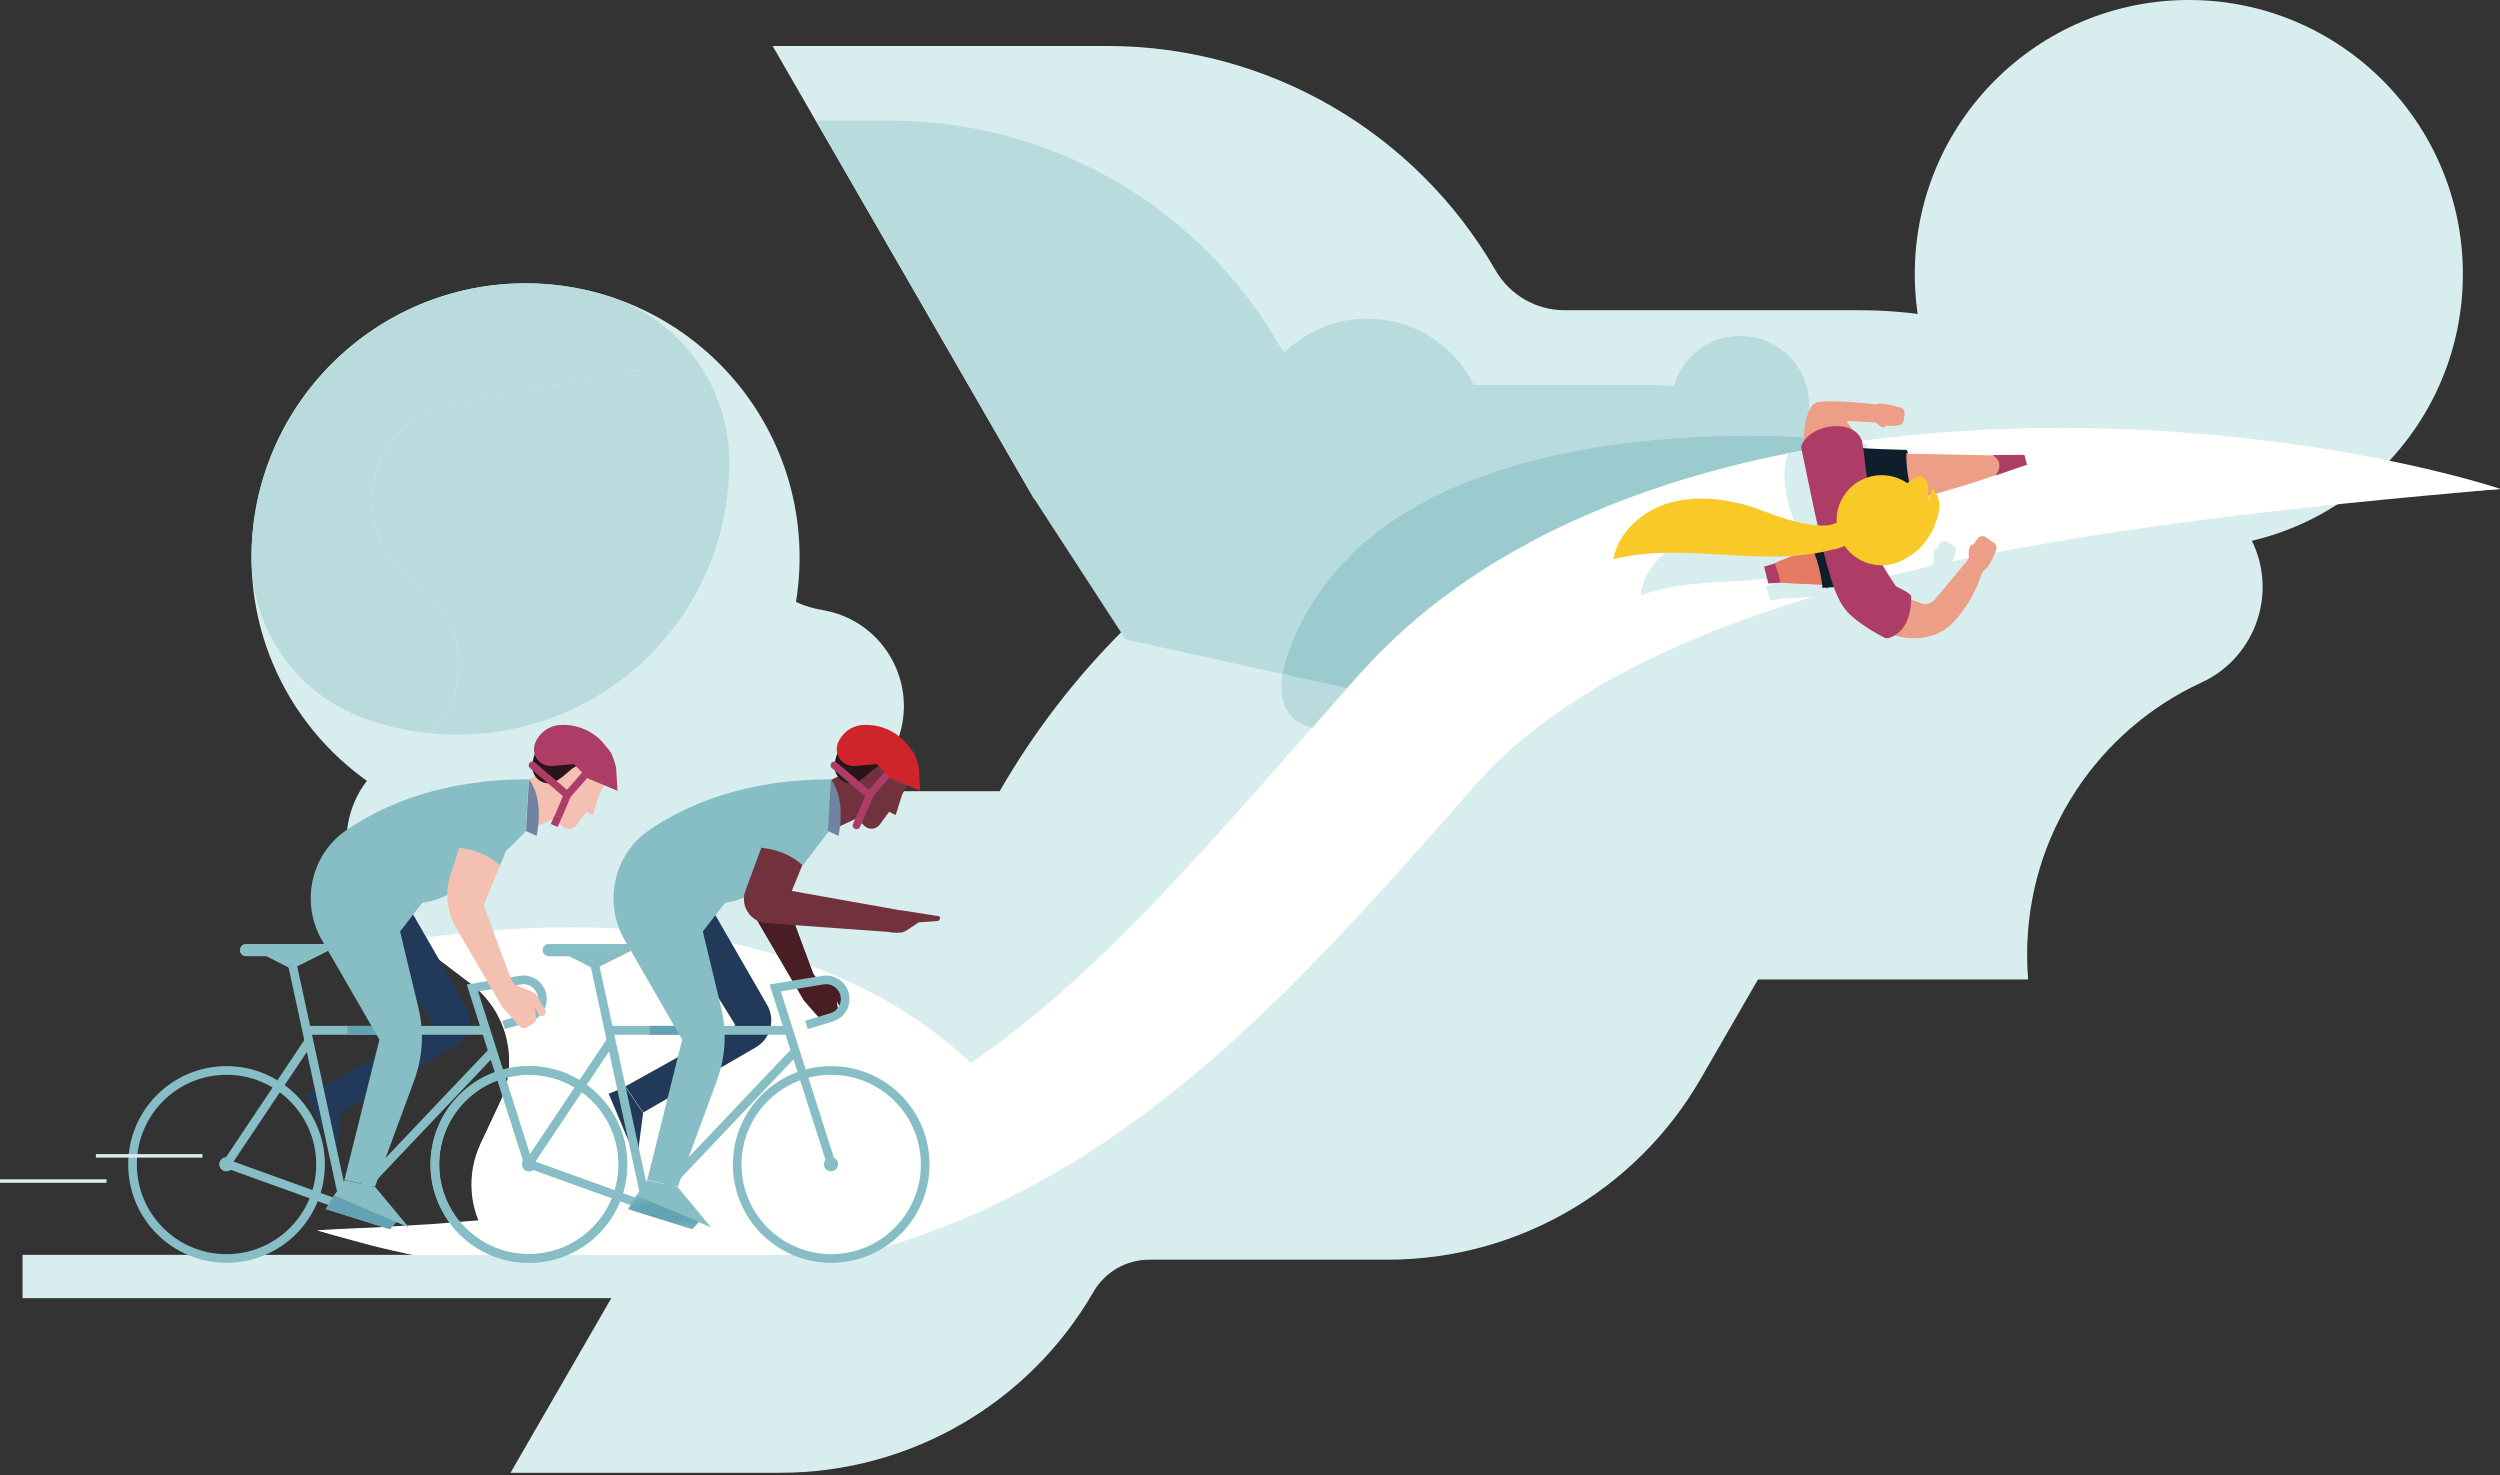 <svg width="200" height="118" viewBox="0 0 200 118" fill="none" xmlns="http://www.w3.org/2000/svg">
<rect x="0" y="0" width="200" height="118" fill="#333333" stroke="none"/>
<path fill-rule="evenodd" clip-rule="evenodd" d="M197.03 21.924C197.03 34.032 187.213 43.847 175.106 43.847C162.997 43.847 153.182 34.032 153.182 21.924C153.182 9.816 162.997 0 175.106 0C187.213 0 197.03 9.816 197.03 21.924Z" fill="#D8EDEE"/>
<path fill-rule="evenodd" clip-rule="evenodd" d="M63.968 44.59C63.968 56.698 54.152 66.513 42.044 66.513C32.927 66.513 25.11 60.948 21.804 53.029C20.72 50.432 20.12 47.581 20.12 44.59C20.12 32.482 29.936 22.666 42.044 22.666C47.545 22.666 52.573 24.693 56.421 28.039C61.045 32.059 63.968 37.983 63.968 44.59Z" fill="#D8EDEE"/>
<path fill-rule="evenodd" clip-rule="evenodd" d="M63.844 76.896C62.769 79.537 63.223 82.568 65.047 84.783L69.186 89.806C69.695 90.423 70.087 91.079 70.375 91.754C70.586 92.253 70.741 92.763 70.84 93.275C71.711 97.782 68.363 102.546 63.169 102.546H45.555C39.847 102.546 36.075 96.611 38.5 91.446L40.029 88.194C41.59 84.868 40.615 80.905 37.689 78.681L33.032 75.147L30.803 73.454C26.137 69.912 26.904 62.684 32.209 60.2C35.13 58.832 36.697 55.997 36.697 53.129C36.697 51.04 35.865 48.931 34.119 47.359L32.332 45.751C27.522 41.421 29.784 33.458 36.153 32.3L50.326 29.725C55.453 28.794 60.032 33.056 59.466 38.233L59.246 40.257C58.804 44.303 61.554 48.007 65.557 48.756L65.95 48.831C70.915 49.761 73.697 55.092 71.616 59.692L63.961 76.625C63.92 76.715 63.882 76.804 63.844 76.896Z" fill="#D8EDEE"/>
<path fill-rule="evenodd" clip-rule="evenodd" d="M20.138 44.519V44.511C20.138 44.502 20.138 44.493 20.138 44.484C20.138 44.496 20.138 44.507 20.138 44.519Z" fill="#D8EDEE"/>
<path fill-rule="evenodd" clip-rule="evenodd" d="M34.434 58.663C32.613 58.488 30.858 58.089 29.195 57.493C23.768 55.549 20.139 50.422 20.12 44.657C20.12 44.65 20.12 44.643 20.12 44.636V44.527C20.12 44.517 20.12 44.507 20.12 44.496C20.12 44.468 20.121 44.441 20.121 44.413C20.212 32.416 30.056 22.666 42.041 22.666C42.078 22.666 42.114 22.666 42.151 22.666C44.274 22.677 46.326 22.989 48.266 23.563C52.599 24.844 55.955 28.059 57.461 32.11C56.033 30.562 53.991 29.594 51.752 29.594C51.287 29.594 50.813 29.636 50.335 29.723L36.162 32.299C29.794 33.457 27.532 41.423 32.342 45.755L34.129 47.364C35.875 48.937 36.706 51.046 36.706 53.136C36.706 55.164 35.924 57.175 34.434 58.663Z" fill="#B9DBDE"/>
<path fill-rule="evenodd" clip-rule="evenodd" d="M36.562 58.769C35.85 58.769 35.145 58.735 34.451 58.668C35.94 57.18 36.723 55.169 36.723 53.141C36.723 51.051 35.891 48.941 34.145 47.368L32.358 45.759C27.549 41.427 29.811 33.46 36.179 32.301L50.351 29.725C50.829 29.638 51.303 29.597 51.768 29.597C54.007 29.597 56.048 30.564 57.477 32.112C58.034 33.61 58.338 35.223 58.345 36.894C58.345 36.921 58.345 36.949 58.345 36.977V37.018C58.345 37.059 58.345 37.101 58.344 37.142C58.261 49.154 48.574 58.769 36.562 58.769Z" fill="#B9DBDE"/>
<path fill-rule="evenodd" clip-rule="evenodd" d="M152.617 57.602H131.817C109.669 57.602 89.205 69.424 78.131 88.614H57.696L40.842 117.822H62.426C72.76 117.822 82.309 112.305 87.477 103.35C88.397 101.757 90.096 100.775 91.935 100.775H111.004C121.337 100.775 130.887 95.258 136.054 86.304L152.617 57.602Z" fill="#D8EDEE"/>
<path fill-rule="evenodd" clip-rule="evenodd" d="M154.455 32.284H133.655C111.509 32.284 91.044 44.106 79.971 63.296H59.535L42.68 92.503H64.265C74.599 92.503 84.149 86.987 89.316 78.032C90.236 76.439 91.936 75.457 93.775 75.457H112.842C123.177 75.457 132.727 69.94 137.895 60.985L154.455 32.284Z" fill="#D8EDEE"/>
<path fill-rule="evenodd" clip-rule="evenodd" d="M81.436 89.14L70.822 93.279L47.055 102.546H45.522C39.81 102.546 36.037 96.614 38.463 91.451L39.993 88.2C41.555 84.876 40.58 80.914 37.651 78.691L32.992 75.159C39.137 74.254 46.054 73.819 52.928 74.57C56.614 74.971 60.288 75.714 63.822 76.908C69.898 78.96 75.563 82.344 80.179 87.623C80.606 88.111 81.025 88.617 81.436 89.14Z" fill="#FFFFFE"/>
<path fill-rule="evenodd" clip-rule="evenodd" d="M162.17 76.372C162.17 77.042 162.197 77.704 162.251 78.359H126.886L104.692 39.9H82.711L71.469 20.417L71.365 20.238L61.81 3.678H88.576C101.393 3.678 113.235 10.52 119.642 21.624C120.214 22.613 121.024 23.412 121.98 23.963C122.935 24.516 124.031 24.818 125.171 24.818H148.818C161.633 24.818 173.475 31.66 179.884 42.766C182.36 47.055 180.606 52.538 176.11 54.608C167.881 58.396 162.17 66.717 162.17 76.372Z" fill="#D8EDEE"/>
<path fill-rule="evenodd" clip-rule="evenodd" d="M155.304 39.823C140.109 42.055 124.492 46.952 114.631 57.072L114.304 56.506L90.049 51.155L82.732 39.9L71.487 20.416L71.383 20.237L65.276 9.653H71.252C84.073 9.653 95.919 16.496 102.327 27.6C102.898 28.59 103.709 29.388 104.664 29.939C105.62 30.492 106.717 30.794 107.858 30.794H131.511C140.409 30.794 148.836 34.091 155.304 39.823Z" fill="#B8DCDE"/>
<path fill-rule="evenodd" clip-rule="evenodd" d="M25.389 98.424C25.903 98.387 26.415 98.363 26.927 98.333L28.458 98.26C28.968 98.234 29.476 98.218 29.983 98.199C30.491 98.181 31 98.135 31.506 98.104C32.52 98.04 33.531 97.981 34.538 97.927C35.545 97.856 36.55 97.762 37.551 97.684L39.05 97.568L40.543 97.407L42.031 97.246L42.773 97.17C43.02 97.145 43.267 97.122 43.513 97.083C44.498 96.94 45.479 96.81 46.456 96.675C46.701 96.64 46.946 96.613 47.189 96.571L47.917 96.445L49.369 96.193C53.229 95.505 57.002 94.621 60.629 93.456C61.529 93.143 62.424 92.826 63.319 92.524C64.202 92.186 65.074 91.827 65.948 91.484C66.056 91.439 66.167 91.4 66.274 91.353L66.595 91.208L67.236 90.918L68.515 90.343L68.835 90.199C68.941 90.15 69.043 90.093 69.147 90.041L69.771 89.722L71.018 89.094C74.311 87.354 77.43 85.338 80.397 83.07C81.885 81.942 83.326 80.739 84.751 79.501C85.104 79.186 85.461 78.878 85.811 78.558L86.86 77.596L87.902 76.619L88.935 75.623C91.673 72.942 94.344 70.119 96.987 67.192C98.311 65.731 99.637 64.258 100.954 62.76L104.933 58.251L106.943 55.985L107.952 54.849L108.457 54.281C108.534 54.192 108.644 54.075 108.742 53.968L109.042 53.642C110.652 51.908 112.386 50.319 114.201 48.88C117.844 46.004 121.797 43.742 125.843 41.929C126.349 41.705 126.855 41.478 127.366 41.271C127.874 41.057 128.383 40.845 128.896 40.649C129.406 40.447 129.92 40.254 130.436 40.071L131.208 39.793L131.981 39.53C134.044 38.825 136.123 38.228 138.206 37.7C142.375 36.654 146.565 35.918 150.751 35.429C151.273 35.365 151.797 35.309 152.319 35.254C152.842 35.196 153.366 35.149 153.888 35.104L154.672 35.036L155.455 34.983L157.022 34.877C159.11 34.721 161.194 34.684 163.276 34.625C167.437 34.587 171.579 34.71 175.697 35.013C179.816 35.334 183.909 35.817 187.967 36.479C192.022 37.153 196.054 37.965 200 39.121C195.905 39.393 191.86 39.703 187.831 40.066C183.806 40.425 179.806 40.845 175.837 41.323C171.867 41.821 167.93 42.395 164.032 43.041C162.091 43.413 160.144 43.715 158.227 44.139L156.787 44.428L156.067 44.572L155.351 44.73L153.922 45.052C153.446 45.159 152.972 45.269 152.501 45.385C150.611 45.844 148.735 46.325 146.886 46.86C146.423 46.994 145.961 47.125 145.502 47.265C145.042 47.4 144.583 47.539 144.129 47.685L143.444 47.901L142.766 48.126L142.087 48.349L141.412 48.58C139.617 49.196 137.855 49.87 136.13 50.587L135.484 50.857L134.847 51.139L134.21 51.422L133.58 51.714C133.158 51.903 132.744 52.105 132.331 52.306C131.913 52.503 131.508 52.715 131.102 52.924C129.481 53.769 127.906 54.657 126.413 55.631C126.038 55.872 125.677 56.128 125.305 56.37L124.225 57.132C123.879 57.397 123.526 57.656 123.181 57.923C122.846 58.198 122.5 58.463 122.171 58.743C120.844 59.849 119.609 61.025 118.492 62.277L118.278 62.51C118.207 62.589 118.142 62.657 118.054 62.759L117.556 63.328L116.558 64.467L114.552 66.75C113.202 68.266 111.848 69.792 110.467 71.309L108.376 73.576C107.672 74.331 106.97 75.088 106.247 75.833C103.378 78.826 100.375 81.778 97.163 84.578L95.949 85.622L94.716 86.651L93.456 87.657C93.035 87.991 92.602 88.316 92.176 88.645C90.461 89.956 88.673 91.194 86.837 92.369C83.151 94.701 79.224 96.729 75.129 98.287C71.038 99.856 66.803 100.98 62.55 101.649C58.294 102.314 54.033 102.546 49.83 102.457L48.255 102.412L47.47 102.388C47.208 102.377 46.947 102.351 46.686 102.333C45.642 102.253 44.602 102.177 43.565 102.089C42.528 101.987 41.497 101.844 40.468 101.715C39.954 101.648 39.44 101.589 38.928 101.512L37.398 101.251L35.872 100.983C35.364 100.889 34.856 100.812 34.352 100.699C33.343 100.481 32.338 100.258 31.336 100.029C30.836 99.909 30.335 99.803 29.837 99.671C29.34 99.539 28.843 99.409 28.348 99.269L26.865 98.856C26.372 98.711 25.88 98.574 25.389 98.424Z" fill="#FFFFFE"/>
<path fill-rule="evenodd" clip-rule="evenodd" d="M111.139 12.2L114.993 3.359L111.139 12.2Z" fill="#B8DCDE"/>
<path fill-rule="evenodd" clip-rule="evenodd" d="M118.883 34.989C118.883 29.746 114.632 25.495 109.388 25.495C104.145 25.495 99.894 29.746 99.894 34.989C99.894 40.233 104.145 44.484 109.388 44.484C114.632 44.484 118.883 40.233 118.883 34.989Z" fill="#B8DCDE"/>
<path fill-rule="evenodd" clip-rule="evenodd" d="M144.731 32.39C144.731 29.344 142.261 26.874 139.215 26.874C136.168 26.874 133.699 29.344 133.699 32.39C133.699 35.437 136.168 37.907 139.215 37.907C142.261 37.907 144.731 35.437 144.731 32.39Z" fill="#B8DCDE"/>
<path fill-rule="evenodd" clip-rule="evenodd" d="M104.967 58.239C103.598 57.844 102.522 56.924 102.511 55.006V54.949C102.512 54.634 102.542 54.294 102.604 53.925L107.779 55.067L106.954 55.996L104.967 58.239Z" fill="#B9DBDE"/>
<path fill-rule="evenodd" clip-rule="evenodd" d="M107.784 55.056L102.617 53.917C102.765 53.024 103.101 51.964 103.668 50.709C104.777 48.254 106.293 46.169 108.099 44.401C108.519 44.458 108.944 44.486 109.378 44.486C113.496 44.486 117.003 41.867 118.323 38.204C123.587 36.246 129.358 35.375 134.459 35.042C135.108 36.211 136.17 37.119 137.447 37.57C135.597 38.068 133.75 38.62 131.919 39.262C130.887 39.621 129.856 40.003 128.831 40.411C127.807 40.82 126.791 41.26 125.778 41.721C123.752 42.644 121.764 43.698 119.816 44.867C117.871 46.041 115.986 47.361 114.172 48.811C112.469 50.199 110.832 51.709 109.321 53.36C109.232 53.452 109.147 53.545 109.06 53.639L108.759 53.965C108.661 54.072 108.552 54.19 108.474 54.278L107.969 54.847L107.784 55.056Z" fill="#9BCBCF"/>
<path fill-rule="evenodd" clip-rule="evenodd" d="M105.04 58.239C105.01 58.231 104.979 58.223 104.95 58.214L106.92 55.964L107.738 55.031L107.922 54.82L108.424 54.248C108.501 54.159 108.609 54.041 108.707 53.933L109.005 53.604C109.092 53.511 109.176 53.417 109.264 53.324C109.178 53.418 109.093 53.513 109.01 53.608L108.439 54.262L107.944 54.84L106.954 55.995L105.04 58.239Z" fill="#D8EDEE"/>
<path fill-rule="evenodd" clip-rule="evenodd" d="M109.345 44.484C108.91 44.484 108.483 44.455 108.062 44.398C110.912 41.613 114.48 39.615 118.317 38.19C116.993 41.86 113.475 44.484 109.345 44.484Z" fill="#9BCBCF"/>
<path fill-rule="evenodd" clip-rule="evenodd" d="M143.14 36.28C143.508 35.904 143.824 35.476 144.074 35.007C146.349 35.114 147.973 35.281 148.621 35.355C148.589 35.359 148.559 35.364 148.528 35.368C148.528 35.368 148.528 35.368 148.526 35.368C147.795 35.472 147.061 35.583 146.33 35.703C145.265 35.878 144.202 36.069 143.14 36.28Z" fill="#9BCBCF"/>
<path fill-rule="evenodd" clip-rule="evenodd" d="M137.405 37.588C136.123 37.134 135.057 36.219 134.406 35.042C136.366 34.914 138.228 34.865 139.924 34.865C141.481 34.865 142.901 34.906 144.13 34.964C143.879 35.436 143.562 35.867 143.191 36.245C141.497 36.581 139.803 36.964 138.115 37.399C137.878 37.461 137.642 37.524 137.405 37.588Z" fill="#9BCBCF"/>
<path fill-rule="evenodd" clip-rule="evenodd" d="M200 39.11C195.896 39.479 191.848 39.844 187.823 40.259C183.8 40.668 179.805 41.12 175.843 41.636C167.922 42.673 160.113 43.939 152.564 45.738C148.79 46.63 145.086 47.66 141.5 48.873C137.912 50.073 134.451 51.484 131.192 53.111C127.942 54.752 124.895 56.624 122.218 58.8C120.87 59.877 119.629 61.042 118.479 62.267L118.265 62.498C118.193 62.577 118.128 62.644 118.038 62.745L117.533 63.309L116.521 64.436C115.846 65.188 115.172 65.945 114.487 66.695C113.121 68.198 111.751 69.71 110.354 71.211C108.955 72.71 107.542 74.212 106.094 75.696C103.199 78.665 100.179 81.589 96.957 84.365C95.344 85.75 93.689 87.108 91.963 88.395C91.532 88.717 91.102 89.04 90.662 89.354L90.006 89.827L89.341 90.291C88.455 90.909 87.544 91.501 86.63 92.085C82.958 94.404 79.041 96.399 74.974 97.957C70.903 99.51 66.693 100.627 62.465 101.307C60.35 101.641 58.233 101.882 56.12 102.02C55.064 102.099 54.009 102.138 52.957 102.168L51.38 102.193C50.855 102.194 50.33 102.186 49.807 102.18C47.712 102.142 45.629 102.037 43.562 101.848C43.045 101.806 42.529 101.745 42.014 101.694L41.242 101.613L40.471 101.516L38.935 101.317L37.405 101.086C36.895 101.012 36.387 100.923 35.88 100.834C35.374 100.743 34.867 100.662 34.362 100.563C33.353 100.363 32.345 100.174 31.345 99.941C30.845 99.828 30.344 99.723 29.845 99.603C29.347 99.487 28.85 99.36 28.353 99.237C27.359 98.994 26.373 98.714 25.389 98.438C25.901 98.417 26.412 98.406 26.922 98.39C27.432 98.374 27.941 98.37 28.45 98.348C28.959 98.331 29.468 98.31 29.975 98.299C30.482 98.287 30.989 98.26 31.496 98.241C33.522 98.158 35.538 98.048 37.542 97.907C39.547 97.769 41.539 97.576 43.516 97.358C45.493 97.134 47.453 96.852 49.393 96.529C53.272 95.877 57.063 94.988 60.713 93.828C64.362 92.663 67.862 91.212 71.175 89.459C74.496 87.719 77.623 85.664 80.604 83.381C81.347 82.805 82.082 82.219 82.807 81.614L83.352 81.163L83.891 80.702C84.252 80.398 84.606 80.083 84.962 79.769C86.378 78.508 87.774 77.205 89.137 75.85C94.601 70.444 99.728 64.405 104.998 58.305L106.978 56.013L107.974 54.865L108.472 54.291L109.046 53.641C110.628 51.88 112.352 50.277 114.15 48.811C115.963 47.361 117.846 46.042 119.79 44.868C121.737 43.699 123.724 42.645 125.748 41.723C126.76 41.262 127.776 40.822 128.799 40.413C129.824 40.005 130.853 39.624 131.884 39.264C133.948 38.541 136.031 37.931 138.116 37.385C142.293 36.312 146.492 35.559 150.686 35.051C154.881 34.551 159.07 34.294 163.241 34.24C167.411 34.187 171.565 34.339 175.691 34.676C179.816 35.015 183.914 35.539 187.974 36.252C190.004 36.612 192.024 37.02 194.033 37.486C196.038 37.962 198.036 38.464 200 39.11Z" fill="#FFFFFE"/>
<path fill-rule="evenodd" clip-rule="evenodd" d="M157.921 38.231L157.672 37.611L155.569 37.868C155.569 37.868 155.584 37.872 155.607 37.884L154.311 37.998L149.956 38.414L149.858 38.423V38.42L149.956 38.414L149.838 38.157C149.838 38.157 147.92 38.335 146.925 38.376C146.872 38.175 146.834 38.036 146.819 37.998C146.686 37.643 146.42 37.405 146.083 37.268L145.682 36.829C145.64 36.795 145.657 36.728 145.709 36.719C145.709 36.719 147.252 36.641 147.509 36.605C147.531 36.602 147.551 36.608 147.57 36.62C147.676 36.69 147.967 36.924 148.121 36.867C148.246 36.82 148.243 36.731 148.243 36.731C148.434 36.769 148.83 36.684 149.099 36.616C149.263 36.575 149.379 36.427 149.384 36.258L149.39 35.817C149.395 35.63 149.26 35.468 149.077 35.439C148.926 35.414 148.736 35.385 148.543 35.36C146.719 35.619 144.893 35.925 143.07 36.288C142.554 37.417 142.467 40.047 144.499 43.856C142.701 43.942 140.536 43.206 139.807 43.086C138.009 42.791 136.107 42.799 134.441 43.529C132.773 44.257 131.39 45.82 131.259 47.636C134.977 46.24 139.164 46.769 143.043 46.068C142.527 46.334 142.116 46.556 141.95 46.666L141.948 46.664L141.255 46.949L141.666 48.055C141.666 48.055 142.394 47.916 142.434 47.908C142.636 47.897 143.029 47.871 143.526 47.839C144.008 47.807 144.587 47.766 145.193 47.725C146.616 47.3 148.054 46.9 149.504 46.524C149.369 46.357 149.225 46.174 149.081 45.981C149.382 45.941 149.681 45.855 149.971 45.718C151.143 45.161 151.786 43.934 151.659 42.711C151.626 42.384 151.536 42.054 151.385 41.738C151.3 41.556 151.197 41.387 151.082 41.233C152.537 40.665 153.979 40.072 154.944 39.614C155.383 39.405 155.751 39.228 155.924 39.145L155.905 39.177L157.921 38.231ZM156.277 43.632L155.697 43.321C155.515 43.225 155.294 43.282 155.177 43.451C155.095 43.572 155.009 43.726 154.962 43.894C154.569 43.87 154.693 44.619 154.737 44.815C154.701 44.927 154.645 45.032 154.574 45.125L154.436 45.333C155.025 45.2 155.612 45.07 156.204 44.945C156.319 44.663 156.414 44.321 156.474 44.08C156.519 43.904 156.436 43.72 156.277 43.632Z" fill="#D8EDEE"/>
<path fill-rule="evenodd" clip-rule="evenodd" d="M1.803 103.854H70.969V100.389H1.803V103.854Z" fill="#D8EDEE"/>
<path fill-rule="evenodd" clip-rule="evenodd" d="M163.685 27.402C164.485 27.665 175.064 24.957 177.791 26.698C180.517 28.439 193.514 24.858 193.514 24.858L193.544 25.26C193.861 29.535 190.368 33.122 186.094 32.912L170.04 32.123C167.163 31.982 164.655 30.118 163.685 27.402Z" fill="#D8EDEE"/>
<path fill-rule="evenodd" clip-rule="evenodd" d="M116.566 33.752C116.566 33.752 116.566 33.751 116.566 33.751H116.567C116.567 33.751 116.567 33.752 116.566 33.752Z" fill="#B2B9B7"/>
<path fill-rule="evenodd" clip-rule="evenodd" d="M152.365 33.105C152.395 32.883 152.258 32.673 152.041 32.612C151.535 32.468 150.657 32.241 150.333 32.297C150.2 32.32 150.04 32.359 149.909 32.34C149.07 32.22 146.644 32.017 145.502 32.152C144.184 32.307 144.273 35.884 144.273 35.884L145.818 36.103L148.692 35.037L147.794 33.804C147.748 33.759 147.778 33.681 147.843 33.678C147.843 33.678 149.698 33.794 150.007 33.788C150.035 33.787 150.059 33.796 150.079 33.813C150.195 33.911 150.513 34.229 150.703 34.182C150.859 34.143 150.867 34.036 150.867 34.036C151.092 34.107 151.576 34.061 151.908 34.016C152.11 33.989 152.269 33.83 152.295 33.629L152.365 33.105Z" fill="#ED9E87"/>
<path fill-rule="evenodd" clip-rule="evenodd" d="M157.907 43.561C157.441 43.48 157.485 44.393 157.511 44.633C157.452 44.762 157.373 44.88 157.273 44.983L154.732 48.019C154.492 48.267 154.141 48.374 153.803 48.302L151.961 47.626L150.919 50.578C150.919 50.578 152.853 51.577 154.97 50.702C156.689 49.992 158.116 47.274 158.438 46.138C158.512 45.876 158.669 45.646 158.887 45.481C159.183 45.256 159.516 44.461 159.693 43.992C159.771 43.786 159.698 43.555 159.517 43.429L158.866 42.978C158.663 42.837 158.389 42.875 158.227 43.061C158.11 43.196 157.988 43.367 157.907 43.561Z" fill="#ED9E87"/>
<path fill-rule="evenodd" clip-rule="evenodd" d="M153.261 40.099L153.289 39.887C153.289 39.887 152.998 39.919 153.006 39.937C153.013 39.953 153.261 40.099 153.261 40.099Z" fill="#0E1E2C"/>
<path fill-rule="evenodd" clip-rule="evenodd" d="M152.539 35.962L152.652 36.28L152.369 36.267L152.539 35.962Z" fill="#0E1E2C"/>
<path fill-rule="evenodd" clip-rule="evenodd" d="M159.802 37.949C159.802 37.949 159.202 38.159 158.436 38.422C155.347 39.482 148.434 41.17 147.242 41.336L147.821 36.209L157.901 36.4L159.69 36.446C159.69 36.446 160.642 36.881 159.802 37.949Z" fill="#ED9E87"/>
<path fill-rule="evenodd" clip-rule="evenodd" d="M152.521 35.989C152.521 35.989 152.352 37.997 153.218 40.17L148.587 41.832C148.587 41.832 148.224 35.606 148.319 35.752C148.415 35.899 152.521 35.989 152.521 35.989Z" fill="#0E1E2C"/>
<path fill-rule="evenodd" clip-rule="evenodd" d="M162.164 37.177L159.629 38.048C160.469 36.961 159.406 36.404 159.406 36.404L161.951 36.386L162.164 37.177Z" fill="#AD3D67"/>
<path fill-rule="evenodd" clip-rule="evenodd" d="M150.672 46.995C150.672 46.995 142.759 46.652 142.232 46.605C141.704 46.558 141.323 45.433 141.931 45.086C142.538 44.738 147.958 42.822 147.958 42.822L150.672 46.995Z" fill="#ED9E87"/>
<path fill-rule="evenodd" clip-rule="evenodd" d="M150.672 46.995C150.672 46.995 149.547 46.946 148.116 46.883C145.755 46.778 142.562 46.634 142.233 46.605C142.191 46.601 142.151 46.591 142.112 46.575C141.978 46.52 141.858 46.397 141.771 46.243C141.676 46.078 141.62 45.876 141.62 45.683C141.621 45.441 141.711 45.212 141.932 45.086C142.539 44.738 147.958 42.822 147.958 42.822L150.672 46.995Z" fill="#E67A64"/>
<path fill-rule="evenodd" clip-rule="evenodd" d="M145.799 47.03C145.799 47.03 145.687 45.258 144.802 43.422L147.188 43.034L148.373 45.807L147.751 46.909L145.799 47.03Z" fill="#0E1E2C"/>
<path fill-rule="evenodd" clip-rule="evenodd" d="M146.075 46.782L146.178 47.1L146.287 46.825L146.075 46.782Z" fill="#0E1E2C"/>
<path fill-rule="evenodd" clip-rule="evenodd" d="M145.163 43.847L145.156 43.458L145.439 43.743L145.163 43.847Z" fill="#0E1E2C"/>
<path fill-rule="evenodd" clip-rule="evenodd" d="M142.389 46.607C142.342 46.612 141.461 46.676 141.461 46.676L141.125 45.326L141.983 45.085C141.983 45.085 142.466 46.319 142.389 46.607Z" fill="#AD3D67"/>
<path fill-rule="evenodd" clip-rule="evenodd" d="M152.9 47.732C152.9 47.449 151.678 46.906 151.678 46.906C151.678 46.906 149.553 43.831 149.567 42.77C149.583 41.708 149.613 40.301 149.613 40.301C149.613 40.301 149.048 35.648 148.977 35.362C148.514 33.517 145.008 33.746 144.131 35.598C144.096 35.67 144.086 35.753 144.102 35.831C144.303 36.812 145.723 43.747 146.111 45.019C146.528 46.389 146.832 47.873 147.792 48.948C148.596 49.852 150.234 50.743 150.739 51.005C150.848 51.062 150.974 51.077 151.093 51.043C151.576 50.907 152.906 50.314 152.9 47.732Z" fill="#AD3D67"/>
<path fill-rule="evenodd" clip-rule="evenodd" d="M149.859 41.635C149.277 41.726 149.343 42.42 148.532 43.091C148.169 43.391 147.635 43.685 146.788 43.92L146.762 43.927C141.042 45.5 134.826 43.293 129.067 44.731C129.476 42.582 131.34 40.907 133.434 40.264C135.526 39.622 137.801 39.872 139.906 40.47C140.86 40.739 143.842 42.167 146.137 42.034C146.159 42.033 146.183 42.032 146.205 42.029C146.768 41.973 147.323 41.642 147.872 41.268C148.505 40.84 149.131 40.356 149.759 40.18L149.859 41.635Z" fill="#F9C927"/>
<path fill-rule="evenodd" clip-rule="evenodd" d="M148.515 43.12C148.152 43.419 147.615 43.713 146.766 43.947L146.739 43.954L146.181 42.06C146.746 42.005 147.303 41.675 147.853 41.302L148.515 43.12Z" fill="#F9C927"/>
<path fill-rule="evenodd" clip-rule="evenodd" d="M154.137 41.658C154.122 43.142 153.184 44.523 151.699 45.031C149.814 45.676 147.762 44.67 147.119 42.785C146.474 40.901 147.479 38.852 149.366 38.208C150.041 37.977 150.737 37.958 151.381 38.115C152.537 38.395 153.532 39.243 153.945 40.453C154.08 40.852 154.143 41.26 154.137 41.658Z" fill="#F9C927"/>
<path fill-rule="evenodd" clip-rule="evenodd" d="M67.822 80.469C67.822 80.573 67.768 80.676 67.674 80.736C67.523 80.829 67.323 80.777 67.237 80.621L66.929 80.062L67.047 80.894C67.073 81.086 66.983 81.276 66.816 81.376L66.299 81.685C66.099 81.805 65.844 81.765 65.69 81.59L64.316 80.033L60.66 73.773C59.896 72.464 59.728 70.889 60.199 69.447L60.904 67.291C61.859 67.395 63.123 67.734 64.163 68.704L62.843 71.942L65.019 77.798C65.118 78.064 65.324 78.277 65.588 78.384L66.7 78.836C66.876 78.908 67.024 79.035 67.122 79.199L67.778 80.31C67.808 80.361 67.822 80.414 67.822 80.469Z" fill="#71323E"/>
<path fill-rule="evenodd" clip-rule="evenodd" d="M66.064 81.754H66.04C65.91 81.75 65.782 81.694 65.69 81.59L64.316 80.033L60.66 73.773C60.188 72.964 59.943 72.053 59.936 71.135V71.059C59.94 70.517 60.027 69.973 60.199 69.446L60.904 67.291H60.906C61.861 67.395 63.123 67.734 64.163 68.704L62.843 71.942L65.019 77.798C65.118 78.064 65.324 78.277 65.588 78.385L66.7 78.836C66.876 78.908 67.024 79.035 67.122 79.199L67.778 80.31C67.808 80.361 67.822 80.414 67.822 80.47C67.822 80.574 67.768 80.676 67.674 80.736C67.623 80.767 67.566 80.782 67.511 80.782C67.401 80.782 67.294 80.725 67.237 80.621L66.929 80.062L67.047 80.894C67.05 80.916 67.051 80.939 67.051 80.961C67.051 81.13 66.963 81.288 66.816 81.376L66.299 81.685C66.226 81.729 66.144 81.752 66.064 81.754Z" fill="#491D24"/>
<path fill-rule="evenodd" clip-rule="evenodd" d="M51.45 89.037L50.951 92.857L48.692 87.498L50.03 86.952L51.45 89.037Z" fill="#223A59"/>
<path fill-rule="evenodd" clip-rule="evenodd" d="M56.158 71.357L61.371 80.393C62.057 81.582 61.65 83.104 60.462 83.791L51.454 89.002L50.035 86.91L58.831 82.008L54.105 74.391L56.158 71.357Z" fill="#223A59"/>
<path fill-rule="evenodd" clip-rule="evenodd" d="M72.749 62.092C72.789 61.902 72.811 61.706 72.811 61.504C72.811 59.935 71.538 58.663 69.968 58.663C68.397 58.663 67.124 59.935 67.124 61.504C67.124 61.694 67.144 61.879 67.179 62.059L66.532 62.364L66.301 66.513L68.546 65.466L69.138 66.058C69.495 66.415 70.087 66.369 70.385 65.961L71.128 64.943L71.651 65.204L72.175 63.56L72.878 62.234L72.749 62.092Z" fill="#71323E"/>
<path fill-rule="evenodd" clip-rule="evenodd" d="M66.771 61.125C66.699 61.733 67.016 62.339 67.587 62.569C67.916 62.702 68.332 62.718 68.809 62.41C70.021 61.627 70.178 60.782 71.509 61.499C72.84 62.216 72.949 60.742 72.949 60.742L69.936 59.3L67.272 59.73C67.272 59.73 66.87 60.289 66.771 61.125Z" fill="#281518"/>
<path fill-rule="evenodd" clip-rule="evenodd" d="M50.358 76.116L48.553 77.015L47.558 77.51L45.547 76.49H43.905C43.639 76.49 43.423 76.274 43.423 76.009C43.423 75.877 43.477 75.757 43.564 75.67C43.651 75.584 43.772 75.53 43.905 75.53H50.218C50.547 75.53 50.652 75.97 50.358 76.116Z" fill="#87BEC6"/>
<path fill-rule="evenodd" clip-rule="evenodd" d="M50.358 76.116L48.553 77.015L47.558 77.51L45.547 76.49H43.905C43.639 76.49 43.423 76.274 43.423 76.009C43.423 75.877 43.477 75.757 43.564 75.67C43.651 75.584 43.772 75.53 43.905 75.53H50.218C50.547 75.53 50.652 75.97 50.358 76.116Z" fill="#87BEC6"/>
<path fill-rule="evenodd" clip-rule="evenodd" d="M47.1 76.597L51.195 95.54C51.244 95.77 51.375 95.964 51.543 96.091C51.711 96.219 51.915 96.287 52.124 96.287C52.366 96.289 52.621 96.191 52.809 95.992L63.861 84.343L63.358 83.866L52.305 95.514C52.249 95.572 52.191 95.593 52.124 95.594C52.068 95.594 52.009 95.574 51.965 95.54C51.92 95.505 51.889 95.462 51.874 95.394L47.779 76.45L47.1 76.597Z" fill="#87BEC6"/>
<path fill-rule="evenodd" clip-rule="evenodd" d="M48.727 82.779H63.084V82.072H48.727V82.779Z" fill="#87BEC6"/>
<path fill-rule="evenodd" clip-rule="evenodd" d="M51.98 82.779H56.153V82.072H51.98V82.779Z" fill="#63A2B2"/>
<path fill-rule="evenodd" clip-rule="evenodd" d="M64.61 82.328L66.628 81.718C67.221 81.539 67.687 81.079 67.874 80.488C67.934 80.297 67.963 80.103 67.963 79.915C67.963 79.407 67.755 78.939 67.419 78.599C67.084 78.258 66.614 78.041 66.093 78.041C65.991 78.041 65.888 78.049 65.783 78.067L61.563 78.758L66.188 93.246L66.848 93.035L62.468 79.313L65.895 78.751C65.963 78.74 66.029 78.735 66.093 78.735C66.42 78.735 66.712 78.87 66.926 79.087C67.141 79.304 67.271 79.599 67.27 79.915C67.27 80.033 67.253 80.154 67.213 80.278C67.096 80.651 66.802 80.941 66.428 81.054L64.41 81.664L64.61 82.328" fill="#87BEC6"/>
<path fill-rule="evenodd" clip-rule="evenodd" d="M51.91 96.201L42.833 92.927L49.196 83.412L48.616 83.027L41.761 93.279L51.672 96.853L51.91 96.201Z" fill="#87BEC6"/>
<path fill-rule="evenodd" clip-rule="evenodd" d="M55.373 98.338L50.248 96.728L50.923 95.615L56.117 97.528L55.373 98.338Z" fill="#87BEC6"/>
<mask id="mask0" mask-type="alpha" maskUnits="userSpaceOnUse" x="50" y="95" width="7" height="4">
<path fill-rule="evenodd" clip-rule="evenodd" d="M50.259 95.628H56.149V98.328H50.259V95.628Z" fill="white"/>
</mask>
<g mask="url(#mask0)">
<path fill-rule="evenodd" clip-rule="evenodd" d="M55.402 98.328L50.259 96.731H50.259L55.402 98.328L56.149 97.525L55.402 98.328Z" fill="#B8DCDE"/>
<path fill-rule="evenodd" clip-rule="evenodd" d="M55.402 98.328L50.259 96.732L50.259 96.731L50.937 95.628L56.149 97.525L55.402 98.328Z" fill="#63A2B2"/>
</g>
<path fill-rule="evenodd" clip-rule="evenodd" d="M66.513 62.341L66.282 66.488C66.282 66.488 64.421 68.543 62.223 70.19C62.116 70.271 62.006 70.352 61.897 70.43C60.894 71.151 59.838 71.766 58.867 72.047C58.577 72.131 58.294 72.186 58.022 72.204L56.227 74.52L57.695 80.628C58.16 82.556 58.041 84.579 57.355 86.441L54.22 94.943L51.778 94.395L54.575 83.172L49.982 75.223C48.242 72.212 49.086 68.349 51.96 66.39C54.976 64.335 59.667 62.341 66.513 62.341Z" fill="#87BEC6"/>
<path fill-rule="evenodd" clip-rule="evenodd" d="M54.203 94.96L56.895 98.197L50.919 95.631L51.763 94.413L54.203 94.96Z" fill="#87BEC6"/>
<path fill-rule="evenodd" clip-rule="evenodd" d="M66.546 61.445L69.34 63.825C69.465 63.932 69.654 63.918 69.763 63.795L71.179 62.183C71.287 62.06 71.273 61.874 71.148 61.767C71.023 61.66 70.834 61.673 70.725 61.797L69.505 63.185L66.939 60.999C66.813 60.892 66.624 60.906 66.516 61.029C66.407 61.152 66.421 61.339 66.546 61.445Z" fill="#AD3D67"/>
<path fill-rule="evenodd" clip-rule="evenodd" d="M69.101 65.484L69.848 63.748C69.913 63.596 69.844 63.421 69.693 63.355C69.542 63.29 69.366 63.36 69.301 63.511L68.553 65.248C68.488 65.399 68.558 65.575 68.709 65.64C68.86 65.706 69.035 65.636 69.101 65.484Z" fill="#AD3D67"/>
<path fill-rule="evenodd" clip-rule="evenodd" d="M68.803 66.156L69.105 65.48C69.172 65.329 69.1 65.153 68.944 65.088C68.787 65.023 68.605 65.093 68.537 65.244L68.236 65.92C68.168 66.071 68.241 66.247 68.397 66.312C68.554 66.377 68.736 66.308 68.803 66.156Z" fill="#AD3D67"/>
<path fill-rule="evenodd" clip-rule="evenodd" d="M66.231 66.482L67.077 66.867C67.077 66.867 67.757 64.007 66.468 62.341L66.231 66.482Z" fill="#7083A0"/>
<path fill-rule="evenodd" clip-rule="evenodd" d="M67.044 93.14C67.044 93.453 66.79 93.706 66.478 93.706C66.166 93.706 65.912 93.453 65.912 93.14C65.912 92.828 66.166 92.574 66.478 92.574C66.79 92.574 67.044 92.828 67.044 93.14Z" fill="#87BEC6"/>
<path fill-rule="evenodd" clip-rule="evenodd" d="M42.892 93.14C42.892 93.453 42.639 93.706 42.327 93.706C42.014 93.706 41.761 93.453 41.761 93.14C41.761 92.828 42.014 92.574 42.327 92.574C42.639 92.574 42.892 92.828 42.892 93.14Z" fill="#87BEC6"/>
<path fill-rule="evenodd" clip-rule="evenodd" d="M68.386 61.275L70.134 61.13L71.272 62.285L73.621 63.26L73.519 61.54C73.493 61.085 73.116 60.253 73.116 60.253C72.984 60.038 72.748 59.745 72.48 59.437C71.613 58.443 70.326 57.914 69.008 58C68.108 58.06 67.328 58.645 67.02 59.491C66.687 60.404 67.415 61.355 68.386 61.275Z" fill="#CE242A"/>
<path fill-rule="evenodd" clip-rule="evenodd" d="M74.016 93.158H73.67C73.669 95.14 72.867 96.931 71.568 98.23C70.269 99.529 68.478 100.331 66.496 100.332C64.514 100.332 62.722 99.529 61.423 98.23C60.124 96.931 59.322 95.14 59.322 93.158C59.322 91.176 60.124 89.384 61.423 88.085C62.722 86.786 64.514 85.984 66.496 85.984C68.478 85.984 70.269 86.786 71.568 88.085C72.867 89.384 73.669 91.176 73.67 93.158H74.364C74.363 88.812 70.841 85.29 66.496 85.29C62.15 85.29 58.628 88.812 58.628 93.158C58.628 97.503 62.15 101.025 66.496 101.026C70.841 101.025 74.363 97.503 74.364 93.158H74.016Z" fill="#87BEC6"/>
<path fill-rule="evenodd" clip-rule="evenodd" d="M49.83 93.158H49.483C49.483 95.14 48.68 96.931 47.382 98.23C46.082 99.529 44.291 100.331 42.309 100.332C40.327 100.332 38.535 99.529 37.236 98.23C35.938 96.931 35.135 95.14 35.135 93.158C35.135 91.176 35.938 89.384 37.236 88.085C38.535 86.786 40.327 85.984 42.309 85.984C44.291 85.984 46.082 86.786 47.382 88.085C48.68 89.384 49.483 91.176 49.483 93.158H50.177C50.176 88.812 46.654 85.29 42.309 85.29C37.964 85.29 34.441 88.812 34.441 93.158C34.441 97.503 37.964 101.025 42.309 101.026C46.654 101.025 50.176 97.503 50.177 93.158H49.83Z" fill="#87BEC6"/>
<path fill-rule="evenodd" clip-rule="evenodd" d="M27.298 89.037L26.8 92.857L24.54 87.498L25.879 86.952L27.298 89.037Z" fill="#223A59"/>
<path fill-rule="evenodd" clip-rule="evenodd" d="M32.007 71.357L37.22 80.393C37.906 81.582 37.499 83.104 36.311 83.791L27.303 89.002L25.884 86.91L34.68 82.008L29.953 74.391L32.007 71.357Z" fill="#223A59"/>
<path fill-rule="evenodd" clip-rule="evenodd" d="M48.528 62.092C48.568 61.902 48.589 61.706 48.589 61.504C48.589 59.935 47.316 58.663 45.746 58.663C44.175 58.663 42.902 59.935 42.902 61.504C42.902 61.694 42.922 61.879 42.957 62.059L42.31 62.364L42.079 66.513L44.324 65.466L44.916 66.058C45.273 66.415 45.865 66.369 46.163 65.961L46.906 64.943L47.429 65.204L47.953 63.56L48.656 62.234L48.528 62.092Z" fill="#F3C0B2"/>
<path fill-rule="evenodd" clip-rule="evenodd" d="M42.584 61.125C42.513 61.733 42.829 62.339 43.4 62.569C43.73 62.702 44.146 62.718 44.622 62.41C45.834 61.627 45.991 60.782 47.322 61.499C48.654 62.216 48.762 60.742 48.762 60.742L45.749 59.3L43.085 59.73C43.085 59.73 42.683 60.289 42.584 61.125Z" fill="#281518"/>
<path fill-rule="evenodd" clip-rule="evenodd" d="M26.136 76.116L24.331 77.015L23.336 77.51L21.325 76.49H19.683C19.417 76.49 19.201 76.274 19.201 76.009C19.201 75.877 19.255 75.757 19.342 75.67C19.429 75.584 19.55 75.53 19.683 75.53H25.996C26.326 75.53 26.429 75.97 26.136 76.116Z" fill="#87BEC6"/>
<path fill-rule="evenodd" clip-rule="evenodd" d="M26.136 76.116L24.331 77.015L23.336 77.51L21.325 76.49H19.683C19.417 76.49 19.201 76.274 19.201 76.009C19.201 75.877 19.255 75.757 19.342 75.67C19.429 75.584 19.55 75.53 19.683 75.53H25.996C26.326 75.53 26.429 75.97 26.136 76.116Z" fill="#87BEC6"/>
<path fill-rule="evenodd" clip-rule="evenodd" d="M22.914 76.597L27.009 95.54C27.058 95.77 27.188 95.964 27.357 96.091C27.525 96.219 27.728 96.287 27.938 96.287C28.18 96.289 28.434 96.191 28.622 95.992L39.675 84.343L39.171 83.866L28.118 95.514C28.062 95.572 28.004 95.593 27.938 95.594C27.881 95.594 27.822 95.574 27.778 95.54C27.734 95.505 27.703 95.462 27.687 95.394L23.592 76.45L22.914 76.597Z" fill="#87BEC6"/>
<path fill-rule="evenodd" clip-rule="evenodd" d="M24.54 82.779H38.897V82.072H24.54V82.779Z" fill="#87BEC6"/>
<path fill-rule="evenodd" clip-rule="evenodd" d="M27.794 82.779H31.966V82.072H27.794V82.779Z" fill="#63A2B2"/>
<path fill-rule="evenodd" clip-rule="evenodd" d="M40.388 82.328L42.406 81.718C42.998 81.539 43.465 81.079 43.652 80.488C43.712 80.297 43.741 80.104 43.741 79.915C43.741 79.407 43.533 78.939 43.197 78.599C42.862 78.258 42.392 78.041 41.871 78.041C41.769 78.041 41.666 78.049 41.561 78.067L37.341 78.758L41.966 93.246L42.626 93.035L38.245 79.313L41.673 78.751C41.741 78.74 41.807 78.735 41.871 78.735C42.198 78.735 42.49 78.87 42.704 79.087C42.918 79.304 43.048 79.599 43.048 79.915C43.048 80.033 43.03 80.154 42.991 80.278C42.873 80.651 42.58 80.941 42.206 81.054L40.188 81.664L40.388 82.328Z" fill="#87BEC6"/>
<path fill-rule="evenodd" clip-rule="evenodd" d="M49.83 93.158H49.483C49.483 95.14 48.68 96.931 47.382 98.23C46.082 99.529 44.291 100.332 42.309 100.332C40.327 100.332 38.536 99.529 37.236 98.23C35.938 96.931 35.136 95.14 35.135 93.158C35.136 91.176 35.938 89.384 37.236 88.085C38.536 86.786 40.327 85.984 42.309 85.984C44.291 85.984 46.082 86.786 47.382 88.085C48.68 89.384 49.483 91.176 49.483 93.158H50.177C50.176 88.812 46.654 85.29 42.309 85.29C37.964 85.29 34.442 88.812 34.441 93.158C34.442 97.503 37.964 101.025 42.309 101.026C46.654 101.025 50.176 97.503 50.177 93.158H49.83Z" fill="#87BEC6"/>
<path fill-rule="evenodd" clip-rule="evenodd" d="M25.643 93.158H25.296C25.296 95.14 24.494 96.931 23.195 98.23C21.896 99.529 20.105 100.331 18.122 100.332C16.14 100.332 14.349 99.529 13.05 98.23C11.751 96.931 10.949 95.14 10.948 93.158C10.949 91.176 11.751 89.384 13.05 88.085C14.349 86.786 16.14 85.984 18.122 85.984C20.105 85.984 21.896 86.786 23.195 88.085C24.494 89.384 25.296 91.176 25.296 93.158H25.99C25.99 88.812 22.468 85.29 18.122 85.29C13.777 85.29 10.255 88.812 10.255 93.158C10.255 97.503 13.777 101.025 18.122 101.026C22.468 101.025 25.99 97.503 25.99 93.158H25.643Z" fill="#87BEC6"/>
<path fill-rule="evenodd" clip-rule="evenodd" d="M27.758 96.201L18.682 92.927L25.044 83.412L24.464 83.027L17.61 93.279L27.521 96.853L27.758 96.201Z" fill="#87BEC6"/>
<path fill-rule="evenodd" clip-rule="evenodd" d="M42.291 62.341L42.06 66.488C42.06 66.488 40.199 68.543 38.001 70.19C37.894 70.271 37.784 70.352 37.675 70.43C36.672 71.151 35.616 71.766 34.645 72.047C34.355 72.131 34.072 72.186 33.799 72.204L32.005 74.52L33.473 80.628C33.938 82.556 33.819 84.579 33.133 86.441L29.998 94.943L27.556 94.395L30.353 83.172L25.76 75.223C24.02 72.212 24.864 68.349 27.738 66.39C30.754 64.335 35.445 62.341 42.291 62.341Z" fill="#87BEC6"/>
<path fill-rule="evenodd" clip-rule="evenodd" d="M31.186 98.338L26.061 96.728L26.736 95.615L31.931 97.528L31.186 98.338Z" fill="#87BEC6"/>
<path fill-rule="evenodd" clip-rule="evenodd" d="M31.186 98.338L30.834 98.228L26.061 96.728L26.736 95.615L31.931 97.528L31.186 98.338Z" fill="#63A2B2"/>
<path fill-rule="evenodd" clip-rule="evenodd" d="M30.016 94.96L32.709 98.197L26.733 95.631L27.576 94.413L30.016 94.96Z" fill="#87BEC6"/>
<path fill-rule="evenodd" clip-rule="evenodd" d="M42.395 61.445L45.188 63.825C45.314 63.932 45.503 63.918 45.611 63.795L47.027 62.183C47.136 62.06 47.122 61.874 46.997 61.767C46.872 61.66 46.682 61.673 46.574 61.797L45.354 63.185L42.787 60.999C42.662 60.892 42.473 60.906 42.364 61.029C42.256 61.152 42.27 61.339 42.395 61.445Z" fill="#AD3D67"/>
<path fill-rule="evenodd" clip-rule="evenodd" d="M44.916 65.488L45.651 63.745L45.113 63.508L44.378 65.251" fill="#AD3D67"/>
<path fill-rule="evenodd" clip-rule="evenodd" d="M44.614 66.16L44.908 65.478L44.354 65.24L44.059 65.921" fill="#AD3D67"/>
<path fill-rule="evenodd" clip-rule="evenodd" d="M42.079 66.482L42.926 66.867C42.926 66.867 43.605 64.007 42.316 62.341L42.079 66.482Z" fill="#7083A0"/>
<path fill-rule="evenodd" clip-rule="evenodd" d="M42.892 93.14C42.892 93.453 42.639 93.706 42.327 93.706C42.014 93.706 41.761 93.453 41.761 93.14C41.761 92.828 42.014 92.574 42.327 92.574C42.639 92.574 42.892 92.828 42.892 93.14Z" fill="#87BEC6"/>
<path fill-rule="evenodd" clip-rule="evenodd" d="M18.671 93.14C18.671 93.453 18.417 93.706 18.105 93.706C17.792 93.706 17.539 93.453 17.539 93.14C17.539 92.828 17.792 92.574 18.105 92.574C18.417 92.574 18.671 92.828 18.671 93.14Z" fill="#87BEC6"/>
<path fill-rule="evenodd" clip-rule="evenodd" d="M43.67 80.965C43.67 81.069 43.617 81.171 43.522 81.231C43.372 81.324 43.172 81.272 43.086 81.116L42.778 80.557L42.895 81.388C42.921 81.582 42.831 81.771 42.665 81.871L42.148 82.18C41.948 82.3 41.693 82.26 41.539 82.085L40.164 80.528L36.509 74.268C35.744 72.959 35.577 71.384 36.048 69.942L36.753 67.786C37.708 67.89 38.971 68.229 40.012 69.199L38.692 72.437L40.868 78.293C40.967 78.559 41.173 78.772 41.437 78.88L42.549 79.331C42.724 79.403 42.873 79.53 42.97 79.694L43.626 80.805C43.657 80.856 43.67 80.909 43.67 80.965Z" fill="#F3C0B2"/>
<path fill-rule="evenodd" clip-rule="evenodd" d="M41.372 65.539C41.372 65.748 41.338 65.95 41.274 66.138L41.273 66.141C41.247 66.22 41.216 66.295 41.18 66.367L40.004 69.236C38.962 68.269 37.697 67.931 36.74 67.828L37.654 65.042L37.655 65.038C37.874 64.237 38.608 63.649 39.479 63.649C40.524 63.649 41.372 64.495 41.372 65.539Z" fill="#87BEC6"/>
<path fill-rule="evenodd" clip-rule="evenodd" d="M44.164 61.275L45.912 61.13L47.05 62.285L49.399 63.26L49.297 61.54C49.27 61.085 48.894 60.253 48.894 60.253C48.762 60.038 48.526 59.745 48.258 59.437C47.391 58.443 46.105 57.914 44.786 58C43.886 58.06 43.105 58.645 42.797 59.491C42.465 60.404 43.193 61.355 44.164 61.275Z" fill="#AD3D67"/>
<path fill-rule="evenodd" clip-rule="evenodd" d="M64.215 69.236L66.301 66.51L63.685 64.498L64.215 69.236Z" fill="#87BEC6"/>
<path fill-rule="evenodd" clip-rule="evenodd" d="M64.191 69.2L63.341 71.276L72.206 72.857L71.809 74.611L61.306 73.847C60.022 73.754 59.187 72.455 59.634 71.249L60.918 67.786L62.114 67.786C62.715 67.786 63.284 68.061 63.658 68.531L64.191 69.2Z" fill="#71323E"/>
<path fill-rule="evenodd" clip-rule="evenodd" d="M72.24 72.843L75.091 73.294C75.184 73.309 75.239 73.411 75.199 73.499L75.158 73.592C75.136 73.64 75.09 73.673 75.037 73.677L73.503 73.787L72.513 74.442C72.335 74.559 72.127 74.618 71.916 74.61L71.216 74.584L71.769 72.875L72.24 72.843Z" fill="#71323E"/>
<path fill-rule="evenodd" clip-rule="evenodd" d="M65.594 65.539C65.594 65.748 65.56 65.95 65.496 66.138L65.495 66.141C65.469 66.22 65.438 66.295 65.402 66.367L64.227 69.236C63.185 68.269 61.919 67.931 60.962 67.828L61.876 65.042L61.878 65.038C62.096 64.237 62.83 63.649 63.702 63.649C64.746 63.649 65.594 64.495 65.594 65.539Z" fill="#87BEC6"/>
<path fill-rule="evenodd" clip-rule="evenodd" d="M152.376 44.696C154.591 43.649 155.076 41.129 155.133 40.823C155.246 40.198 155.029 39.521 154.572 39.077C154.5 39.385 154.428 39.692 154.355 40C154.222 39.701 154.267 39.36 154.258 39.034C154.25 38.708 154.156 38.341 153.865 38.187C153.529 38.008 153.116 38.212 152.821 38.453C151.496 39.537 151.033 41.54 151.752 43.089" fill="#F9C927"/>
<path fill-rule="evenodd" clip-rule="evenodd" d="M0 94.626H8.522V94.343H0V94.626Z" fill="#D8EDEE"/>
<path fill-rule="evenodd" clip-rule="evenodd" d="M7.673 92.61H16.195V92.327H7.673V92.61Z" fill="#D8EDEE"/>
</svg>
